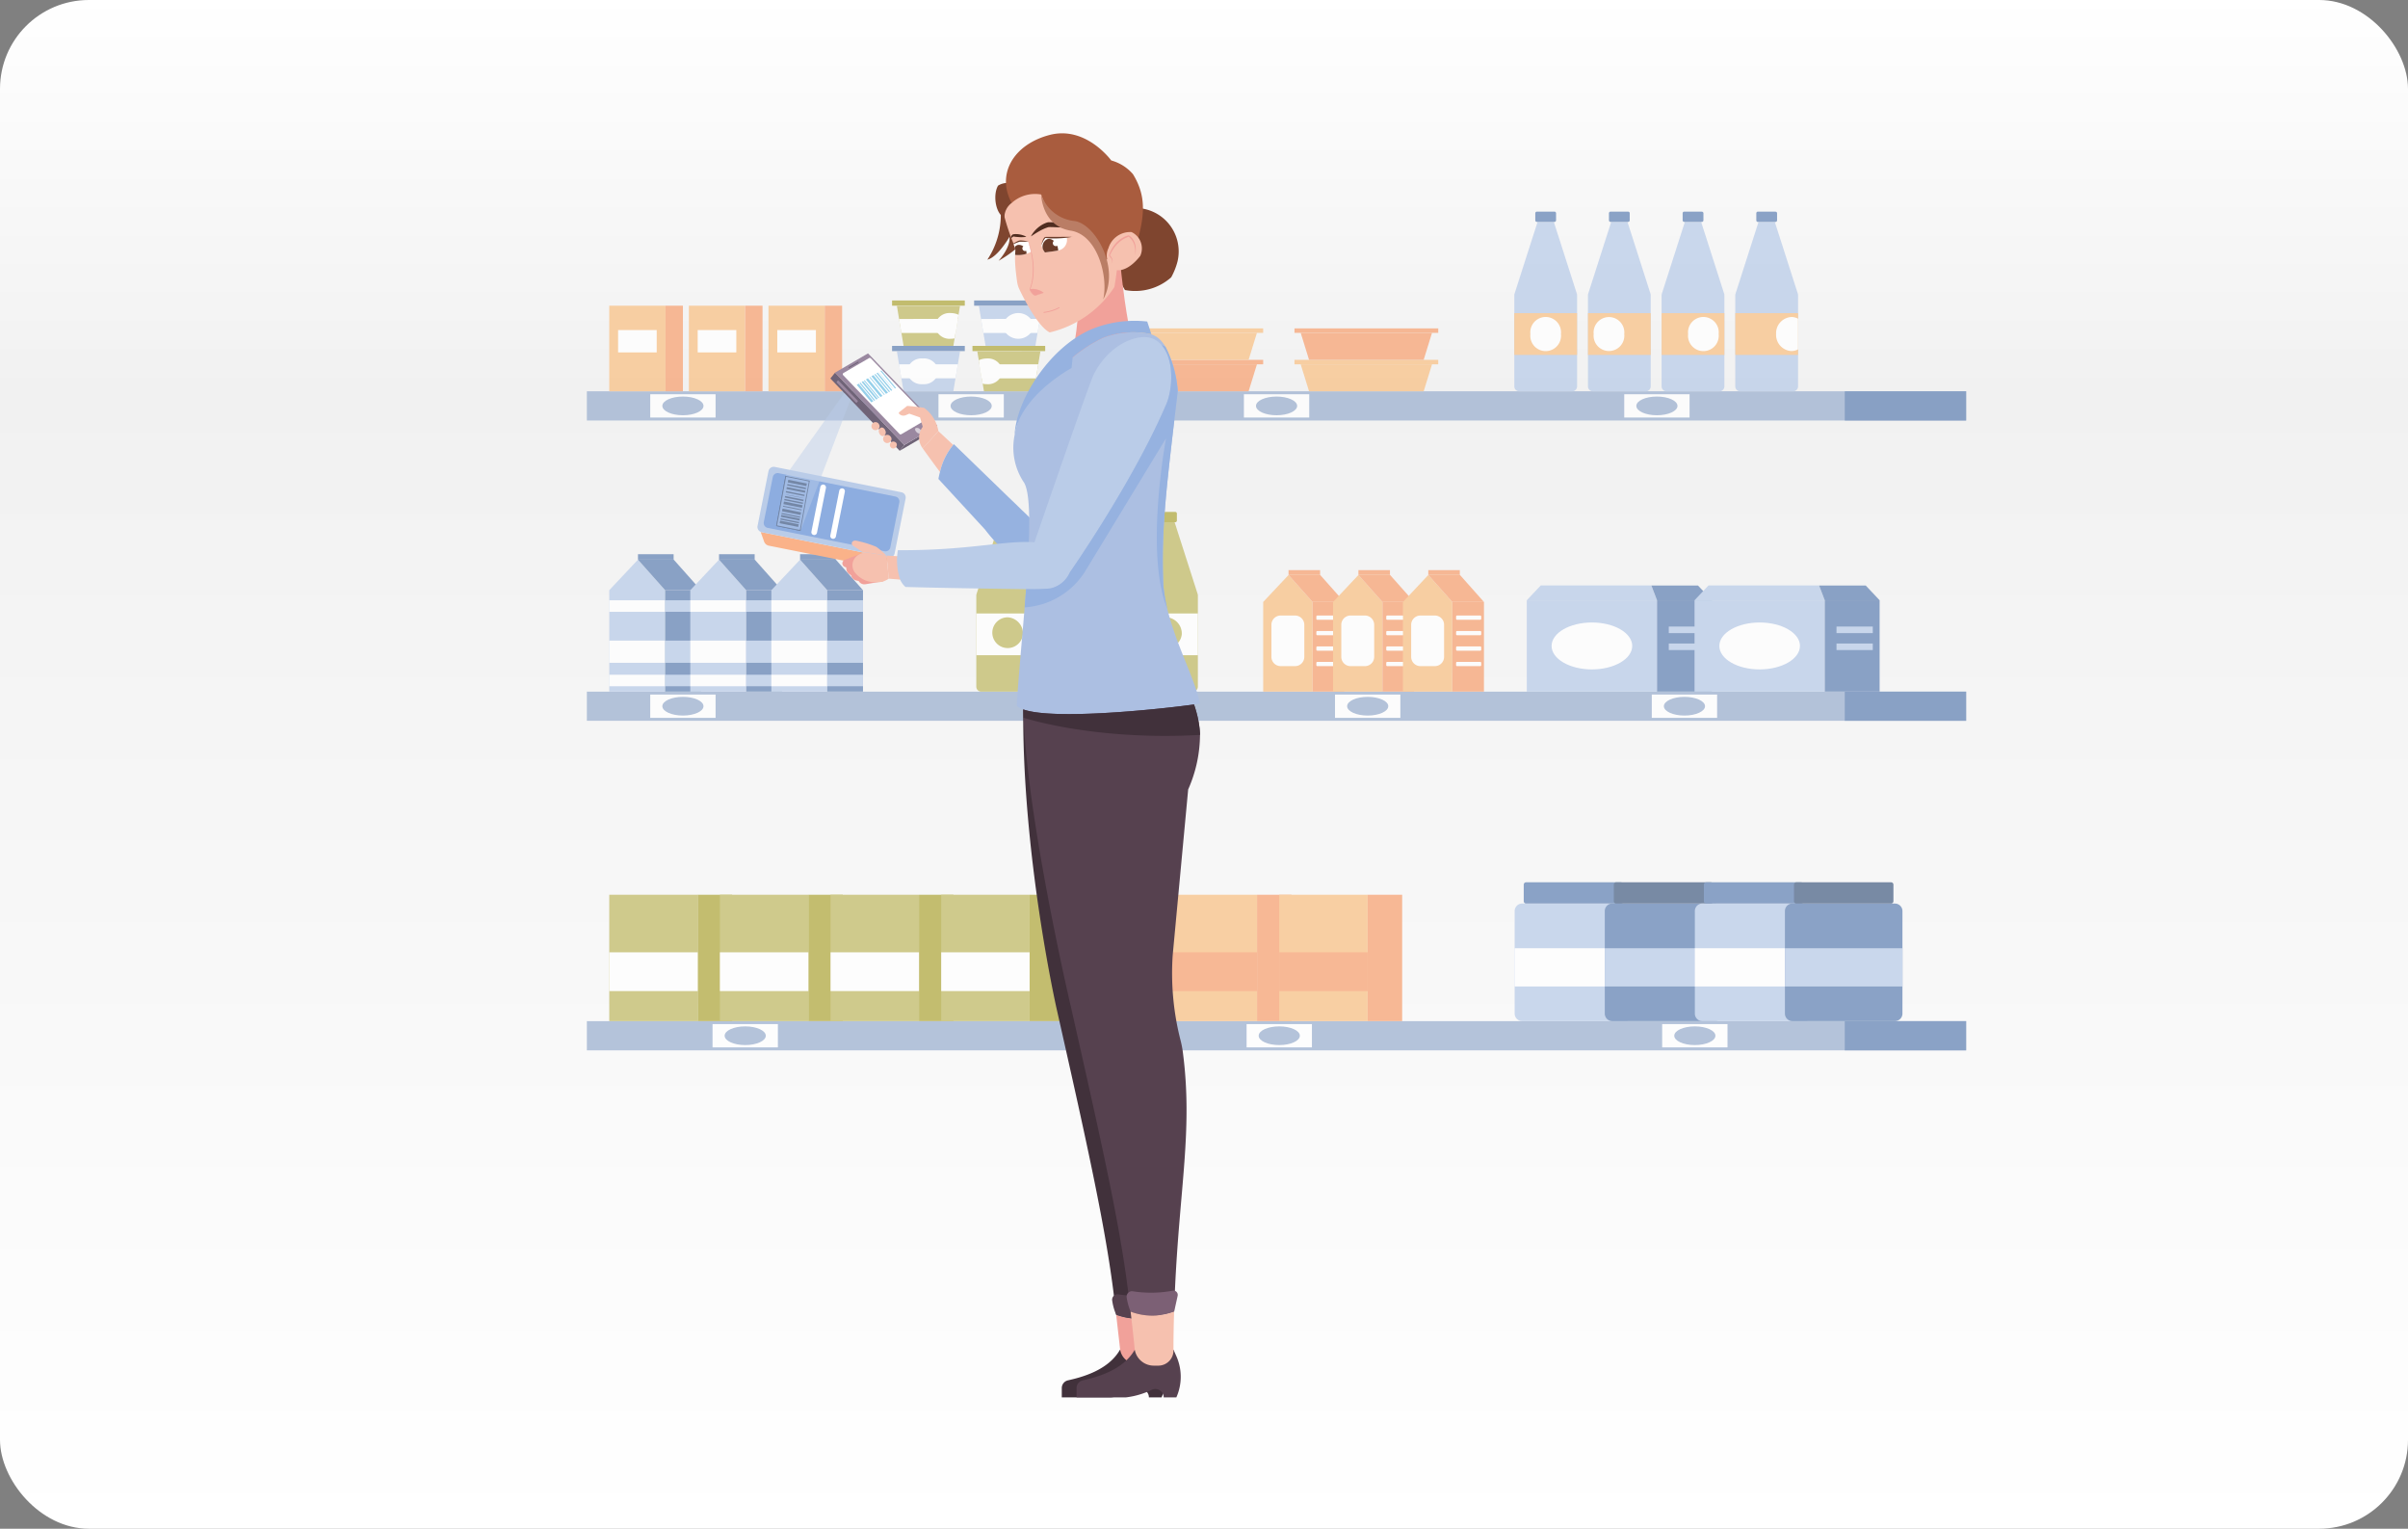 <svg xmlns="http://www.w3.org/2000/svg" xmlns:xlink="http://www.w3.org/1999/xlink" width="271" height="172" viewBox="0 0 271 172">
  <rect x="0" y="0" width="271" height="172" fill="#808080" stroke="none"/>
  <defs>
    <linearGradient id="linear-gradient" x1="0.5" y1="1" x2="0.5" gradientUnits="objectBoundingBox">
      <stop offset="0" stop-color="#fff"/>
      <stop offset="0.742" stop-color="#f1f1f1"/>
      <stop offset="1" stop-color="#fff"/>
    </linearGradient>
    <clipPath id="clip-path">
      <rect id="Rectángulo_352716" data-name="Rectángulo 352716" width="155.267" height="142.224" fill="none"/>
    </clipPath>
    <clipPath id="clip-path-3">
      <rect id="Rectángulo_352708" data-name="Rectángulo 352708" width="155.268" height="94.363" fill="none"/>
    </clipPath>
    <clipPath id="clip-path-4">
      <rect id="Rectángulo_352714" data-name="Rectángulo 352714" width="8.369" height="15.519" fill="none"/>
    </clipPath>
  </defs>
  <g id="Grupo_1019117" data-name="Grupo 1019117" transform="translate(-959 -5022)">
    <rect id="hombre-negocios-dibuja-grafico-crecimiento-progreso-negocios-analiza-finanzas-inversion" width="271" height="172" rx="10" transform="translate(959 5022)" fill="url(#linear-gradient)"/>
    <g id="Grupo_1015541" data-name="Grupo 1015541" transform="translate(1025.033 5037)">
      <g id="Grupo_1013037" data-name="Grupo 1013037" clip-path="url(#clip-path)">
        <g id="Grupo_1013036" data-name="Grupo 1013036" transform="translate(0 0)">
          <g id="Grupo_1013035" data-name="Grupo 1013035" clip-path="url(#clip-path)">
            <g id="Grupo_1013031" data-name="Grupo 1013031" transform="translate(0 8.811)" opacity="0.75">
              <g id="Grupo_1013030" data-name="Grupo 1013030">
                <g id="Grupo_1013029" data-name="Grupo 1013029" clip-path="url(#clip-path-3)">
                  <rect id="Rectángulo_352607" data-name="Rectángulo 352607" width="155.268" height="3.285" transform="translate(0 20.215)" fill="#9db1d0"/>
                  <rect id="Rectángulo_352608" data-name="Rectángulo 352608" width="6.332" height="9.633" transform="translate(2.534 10.583)" fill="#f8c187"/>
                  <rect id="Rectángulo_352609" data-name="Rectángulo 352609" width="1.958" height="9.633" transform="translate(8.866 10.583)" fill="#f7a374"/>
                  <rect id="Rectángulo_352610" data-name="Rectángulo 352610" width="4.346" height="2.515" transform="translate(3.528 13.323)" fill="#fff"/>
                  <rect id="Rectángulo_352611" data-name="Rectángulo 352611" width="6.331" height="9.633" transform="translate(11.494 10.583)" fill="#f8c187"/>
                  <rect id="Rectángulo_352612" data-name="Rectángulo 352612" width="1.958" height="9.633" transform="translate(17.825 10.583)" fill="#f7a374"/>
                  <rect id="Rectángulo_352613" data-name="Rectángulo 352613" width="4.346" height="2.515" transform="translate(12.487 13.323)" fill="#fff"/>
                  <rect id="Rectángulo_352614" data-name="Rectángulo 352614" width="6.331" height="9.633" transform="translate(20.452 10.583)" fill="#f8c187"/>
                  <rect id="Rectángulo_352615" data-name="Rectángulo 352615" width="1.958" height="9.633" transform="translate(26.783 10.583)" fill="#f7a374"/>
                  <rect id="Rectángulo_352616" data-name="Rectángulo 352616" width="4.346" height="2.515" transform="translate(21.445 13.323)" fill="#fff"/>
                  <path id="Trazado_732800" data-name="Trazado 732800" d="M33.045,18.231,32.8,19.689l-.262,1.578-.245,1.459h-5.6l-.244-1.459-.265-1.578-.242-1.459Z" transform="translate(8.963 -2.511)" fill="#bacce8"/>
                  <rect id="Rectángulo_352617" data-name="Rectángulo 352617" width="8.186" height="0.587" transform="translate(34.362 15.105)" fill="#6686b5"/>
                  <path id="Trazado_732801" data-name="Trazado 732801" d="M32.739,19.315l-.262,1.578H26.383l-.264-1.578Z" transform="translate(9.026 -2.136)" fill="#fff"/>
                  <path id="Trazado_732802" data-name="Trazado 732802" d="M30.33,20.273a1.634,1.634,0,0,1-1.772,1.445,1.635,1.635,0,0,1-1.773-1.445,1.636,1.636,0,0,1,1.773-1.446,1.635,1.635,0,0,1,1.772,1.446" transform="translate(9.255 -2.305)" fill="#fff"/>
                  <path id="Trazado_732803" data-name="Trazado 732803" d="M39.906,14.433l-.244,1.46L39.4,17.472l-.244,1.457H33.551l-.244-1.457-.265-1.578-.242-1.46Z" transform="translate(11.334 -3.823)" fill="#bacce8"/>
                  <rect id="Rectángulo_352618" data-name="Rectángulo 352618" width="8.185" height="0.587" transform="translate(43.595 9.996)" fill="#6686b5"/>
                  <path id="Trazado_732804" data-name="Trazado 732804" d="M39.6,15.518,39.338,17.1H33.244l-.264-1.578Z" transform="translate(11.397 -3.448)" fill="#fff"/>
                  <path id="Trazado_732805" data-name="Trazado 732805" d="M38.322,16.475a1.81,1.81,0,0,1-3.546,0,1.81,1.81,0,0,1,3.546,0" transform="translate(12.017 -3.617)" fill="#fff"/>
                  <path id="Trazado_732806" data-name="Trazado 732806" d="M39.769,18.231l-.244,1.459-.262,1.578-.245,1.459h-5.6l-.143-.854-.1-.6-.265-1.578-.075-.455-.167-1Z" transform="translate(11.287 -2.511)" fill="#c1bb68"/>
                  <rect id="Rectángulo_352619" data-name="Rectángulo 352619" width="8.186" height="0.587" transform="translate(43.41 15.105)" fill="#b1aa42"/>
                  <path id="Trazado_732807" data-name="Trazado 732807" d="M39.464,19.315,39.2,20.894H33.107l-.264-1.578Z" transform="translate(11.349 -2.136)" fill="#fff"/>
                  <path id="Trazado_732808" data-name="Trazado 732808" d="M35.463,20.273a1.635,1.635,0,0,1-1.772,1.445,2.068,2.068,0,0,1-.463-.051l-.1-.605-.265-1.578-.075-.455a2.066,2.066,0,0,1,.9-.2,1.635,1.635,0,0,1,1.772,1.446" transform="translate(11.33 -2.305)" fill="#fff"/>
                  <path id="Trazado_732809" data-name="Trazado 732809" d="M33.045,14.433l-.166.992-.078.468-.262,1.578-.1.611-.143.846h-5.6l-.244-1.457-.265-1.578-.242-1.46Z" transform="translate(8.963 -3.823)" fill="#c1bb68"/>
                  <rect id="Rectángulo_352620" data-name="Rectángulo 352620" width="8.186" height="0.587" transform="translate(34.362 9.996)" fill="#b1aa42"/>
                  <path id="Trazado_732810" data-name="Trazado 732810" d="M32.739,15.518,32.477,17.1H26.383l-.264-1.578Z" transform="translate(9.026 -3.448)" fill="#fff"/>
                  <path id="Trazado_732811" data-name="Trazado 732811" d="M31.777,15.22l-.078.468-.262,1.578-.1.611a2.075,2.075,0,0,1-.433.044,1.636,1.636,0,0,1-1.773-1.445A1.635,1.635,0,0,1,30.9,15.03a2.064,2.064,0,0,1,.876.19" transform="translate(10.065 -3.617)" fill="#fff"/>
                  <rect id="Rectángulo_352621" data-name="Rectángulo 352621" width="7.353" height="2.621" transform="translate(7.146 20.546)" fill="#fff"/>
                  <path id="Trazado_732812" data-name="Trazado 732812" d="M10.954,23.062c0,.581-1.037,1.052-2.316,1.052s-2.314-.471-2.314-1.052S7.36,22.01,8.638,22.01s2.316.471,2.316,1.052" transform="translate(2.185 -1.205)" fill="#9db1d0"/>
                  <rect id="Rectángulo_352622" data-name="Rectángulo 352622" width="7.353" height="2.621" transform="translate(39.585 20.546)" fill="#fff"/>
                  <path id="Trazado_732813" data-name="Trazado 732813" d="M35.061,23.062c0,.581-1.036,1.052-2.316,1.052s-2.314-.471-2.314-1.052,1.036-1.052,2.314-1.052,2.316.471,2.316,1.052" transform="translate(10.516 -1.205)" fill="#9db1d0"/>
                  <rect id="Rectángulo_352623" data-name="Rectángulo 352623" width="7.353" height="2.621" transform="translate(73.957 20.546)" fill="#fff"/>
                  <path id="Trazado_732814" data-name="Trazado 732814" d="M60.606,23.062c0,.581-1.036,1.052-2.316,1.052s-2.314-.471-2.314-1.052,1.036-1.052,2.314-1.052,2.316.471,2.316,1.052" transform="translate(19.343 -1.205)" fill="#9db1d0"/>
                  <rect id="Rectángulo_352624" data-name="Rectángulo 352624" width="7.353" height="2.621" transform="translate(116.762 20.546)" fill="#fff"/>
                  <path id="Trazado_732815" data-name="Trazado 732815" d="M92.418,23.062c0,.581-1.036,1.052-2.316,1.052s-2.314-.471-2.314-1.052S88.824,22.01,90.1,22.01s2.316.471,2.316,1.052" transform="translate(30.336 -1.205)" fill="#9db1d0"/>
                  <path id="Trazado_732816" data-name="Trazado 732816" d="M59.849,19.315H45.071l.941,3.036h12.9Z" transform="translate(15.575 -2.136)" fill="#f7a374"/>
                  <rect id="Rectángulo_352625" data-name="Rectángulo 352625" width="16.184" height="0.503" transform="translate(59.942 16.675)" fill="#f7a374"/>
                  <path id="Trazado_732817" data-name="Trazado 732817" d="M59.849,16.684H45.071l.941,3.037h12.9Z" transform="translate(15.575 -3.046)" fill="#f8c187"/>
                  <rect id="Rectángulo_352626" data-name="Rectángulo 352626" width="16.184" height="0.503" transform="translate(59.942 13.135)" fill="#f8c187"/>
                  <path id="Trazado_732818" data-name="Trazado 732818" d="M74.494,19.315H59.714l.941,3.036h12.9Z" transform="translate(20.635 -2.136)" fill="#f8c187"/>
                  <rect id="Rectángulo_352627" data-name="Rectángulo 352627" width="16.183" height="0.503" transform="translate(79.648 16.675)" fill="#f8c187"/>
                  <path id="Trazado_732819" data-name="Trazado 732819" d="M74.494,16.684H59.714l.941,3.037h12.9Z" transform="translate(20.635 -3.046)" fill="#f7a374"/>
                  <rect id="Rectángulo_352628" data-name="Rectángulo 352628" width="16.183" height="0.503" transform="translate(79.648 13.135)" fill="#f7a374"/>
                  <path id="Trazado_732820" data-name="Trazado 732820" d="M82.029,7.409H80.2l-2.592,8.077a.558.558,0,0,0-.027.17V25.914a.554.554,0,0,0,.554.553h5.958a.553.553,0,0,0,.553-.553V15.656a.6.6,0,0,0-.026-.17Z" transform="translate(26.808 -6.251)" fill="#bacce8"/>
                  <path id="Trazado_732821" data-name="Trazado 732821" d="M81.494,6.548H79.514a.177.177,0,0,0-.178.176v.8a.178.178,0,0,0,.178.178h1.981a.178.178,0,0,0,.178-.178v-.8a.177.177,0,0,0-.178-.176" transform="translate(27.415 -6.548)" fill="#6686b5"/>
                  <rect id="Rectángulo_352629" data-name="Rectángulo 352629" width="7.066" height="4.699" transform="translate(104.387 11.424)" fill="#f8c187"/>
                  <path id="Trazado_732822" data-name="Trazado 732822" d="M82.365,17.276a1.73,1.73,0,1,1-3.439,0,1.73,1.73,0,1,1,3.439,0" transform="translate(27.273 -3.503)" fill="#fff"/>
                  <path id="Trazado_732823" data-name="Trazado 732823" d="M88.189,7.409H86.358l-2.59,8.077a.52.52,0,0,0-.027.17V25.914a.553.553,0,0,0,.553.553h5.958a.552.552,0,0,0,.553-.553V15.656a.6.6,0,0,0-.026-.17Z" transform="translate(28.937 -6.251)" fill="#bacce8"/>
                  <path id="Trazado_732824" data-name="Trazado 732824" d="M87.658,6.548H85.675a.178.178,0,0,0-.178.176v.8a.179.179,0,0,0,.178.178h1.983a.178.178,0,0,0,.175-.178v-.8a.177.177,0,0,0-.175-.176" transform="translate(29.544 -6.548)" fill="#6686b5"/>
                  <rect id="Rectángulo_352630" data-name="Rectángulo 352630" width="7.064" height="4.699" transform="translate(112.678 11.424)" fill="#f8c187"/>
                  <path id="Trazado_732825" data-name="Trazado 732825" d="M87.66,17.276a1.73,1.73,0,1,1-3.441,0,1.73,1.73,0,1,1,3.441,0" transform="translate(29.103 -3.503)" fill="#fff"/>
                  <path id="Trazado_732826" data-name="Trazado 732826" d="M94.35,7.409H92.519l-2.59,8.077a.558.558,0,0,0-.027.17V25.914a.553.553,0,0,0,.553.553h5.959a.552.552,0,0,0,.552-.553V15.656a.557.557,0,0,0-.026-.17Z" transform="translate(31.066 -6.251)" fill="#bacce8"/>
                  <path id="Trazado_732827" data-name="Trazado 732827" d="M93.818,6.548H91.836a.177.177,0,0,0-.176.176v.8a.178.178,0,0,0,.176.178h1.982A.179.179,0,0,0,94,7.529v-.8a.178.178,0,0,0-.178-.176" transform="translate(31.674 -6.548)" fill="#6686b5"/>
                  <rect id="Rectángulo_352631" data-name="Rectángulo 352631" width="7.064" height="4.699" transform="translate(120.968 11.424)" fill="#f8c187"/>
                  <path id="Trazado_732828" data-name="Trazado 732828" d="M95.556,17.276a1.73,1.73,0,1,1-3.439,0,1.73,1.73,0,1,1,3.439,0" transform="translate(31.832 -3.503)" fill="#fff"/>
                  <path id="Trazado_732829" data-name="Trazado 732829" d="M100.511,7.409h-1.83L96.09,15.486a.558.558,0,0,0-.027.17V25.914a.553.553,0,0,0,.553.553h5.959a.553.553,0,0,0,.553-.553V15.656a.6.6,0,0,0-.026-.17Z" transform="translate(33.195 -6.251)" fill="#bacce8"/>
                  <path id="Trazado_732830" data-name="Trazado 732830" d="M99.979,6.548H98a.177.177,0,0,0-.178.176v.8A.178.178,0,0,0,98,7.707h1.981a.179.179,0,0,0,.178-.178v-.8a.178.178,0,0,0-.178-.176" transform="translate(33.803 -6.548)" fill="#6686b5"/>
                  <rect id="Rectángulo_352632" data-name="Rectángulo 352632" width="7.066" height="4.699" transform="translate(129.258 11.424)" fill="#f8c187"/>
                  <path id="Trazado_732831" data-name="Trazado 732831" d="M101.948,15.552V19a1.591,1.591,0,0,1-.751.191,1.826,1.826,0,0,1-1.72-1.917,1.826,1.826,0,0,1,1.72-1.916,1.577,1.577,0,0,1,.751.192" transform="translate(34.375 -3.503)" fill="#fff"/>
                  <rect id="Rectángulo_352633" data-name="Rectángulo 352633" width="13.688" height="3.285" transform="translate(141.58 20.215)" fill="#6686b5"/>
                  <rect id="Rectángulo_352634" data-name="Rectángulo 352634" width="155.268" height="3.285" transform="translate(0 91.079)" fill="#9db1d0"/>
                  <rect id="Rectángulo_352635" data-name="Rectángulo 352635" width="13.688" height="3.285" transform="translate(141.58 91.079)" fill="#6686b5"/>
                  <rect id="Rectángulo_352636" data-name="Rectángulo 352636" width="9.952" height="14.219" transform="translate(2.534 76.859)" fill="#c1bb68"/>
                  <rect id="Rectángulo_352637" data-name="Rectángulo 352637" width="3.881" height="14.219" transform="translate(12.485 76.859)" fill="#b1aa42"/>
                  <rect id="Rectángulo_352638" data-name="Rectángulo 352638" width="9.952" height="4.361" transform="translate(2.534 83.337)" fill="#fff"/>
                  <rect id="Rectángulo_352639" data-name="Rectángulo 352639" width="9.952" height="14.219" transform="translate(14.987 76.859)" fill="#c1bb68"/>
                  <rect id="Rectángulo_352640" data-name="Rectángulo 352640" width="3.879" height="14.219" transform="translate(24.939 76.859)" fill="#b1aa42"/>
                  <rect id="Rectángulo_352641" data-name="Rectángulo 352641" width="9.952" height="4.361" transform="translate(14.987 83.337)" fill="#fff"/>
                  <rect id="Rectángulo_352642" data-name="Rectángulo 352642" width="9.952" height="14.219" transform="translate(27.439 76.859)" fill="#c1bb68"/>
                  <rect id="Rectángulo_352643" data-name="Rectángulo 352643" width="3.879" height="14.219" transform="translate(37.39 76.859)" fill="#b1aa42"/>
                  <rect id="Rectángulo_352644" data-name="Rectángulo 352644" width="9.952" height="4.361" transform="translate(27.439 83.337)" fill="#fff"/>
                  <rect id="Rectángulo_352645" data-name="Rectángulo 352645" width="9.95" height="14.219" transform="translate(39.892 76.859)" fill="#c1bb68"/>
                  <rect id="Rectángulo_352646" data-name="Rectángulo 352646" width="3.881" height="14.219" transform="translate(49.842 76.859)" fill="#b1aa42"/>
                  <rect id="Rectángulo_352647" data-name="Rectángulo 352647" width="9.95" height="4.361" transform="translate(39.892 83.337)" fill="#fff"/>
                  <rect id="Rectángulo_352648" data-name="Rectángulo 352648" width="9.952" height="14.219" transform="translate(65.484 76.859)" fill="#f8c187"/>
                  <rect id="Rectángulo_352649" data-name="Rectángulo 352649" width="3.881" height="14.219" transform="translate(75.436 76.859)" fill="#f7a374"/>
                  <rect id="Rectángulo_352650" data-name="Rectángulo 352650" width="9.952" height="4.361" transform="translate(65.484 83.337)" fill="#f7a374"/>
                  <rect id="Rectángulo_352651" data-name="Rectángulo 352651" width="9.95" height="14.219" transform="translate(77.937 76.859)" fill="#f8c187"/>
                  <rect id="Rectángulo_352652" data-name="Rectángulo 352652" width="3.881" height="14.219" transform="translate(87.888 76.859)" fill="#f7a374"/>
                  <rect id="Rectángulo_352653" data-name="Rectángulo 352653" width="9.95" height="4.361" transform="translate(77.937 83.337)" fill="#f7a374"/>
                  <path id="Trazado_732832" data-name="Trazado 732832" d="M89.99,64.4H78.463a.851.851,0,0,0-.852.85V76.783a.852.852,0,0,0,.852.85H89.99a.85.85,0,0,0,.85-.85V65.255a.85.85,0,0,0-.85-.85" transform="translate(26.819 13.445)" fill="#bacce8"/>
                  <path id="Trazado_732833" data-name="Trazado 732833" d="M89.292,62.627H78.635a.267.267,0,0,0-.266.266v1.858a.267.267,0,0,0,.266.268H89.292a.267.267,0,0,0,.266-.268V62.893a.267.267,0,0,0-.266-.266" transform="translate(27.081 12.83)" fill="#6686b5"/>
                  <rect id="Rectángulo_352654" data-name="Rectángulo 352654" width="13.23" height="4.3" transform="translate(104.43 82.879)" fill="#fff"/>
                  <path id="Trazado_732834" data-name="Trazado 732834" d="M97.524,64.4H86a.85.85,0,0,0-.852.85V76.783a.851.851,0,0,0,.852.85H97.524a.851.851,0,0,0,.852-.85V65.255a.85.85,0,0,0-.852-.85" transform="translate(29.423 13.445)" fill="#6686b5"/>
                  <path id="Trazado_732835" data-name="Trazado 732835" d="M96.826,62.627H86.169a.267.267,0,0,0-.266.266v1.858a.267.267,0,0,0,.266.268H96.826a.267.267,0,0,0,.266-.268V62.893a.267.267,0,0,0-.266-.266" transform="translate(29.684 12.83)" fill="#4d6588"/>
                  <rect id="Rectángulo_352655" data-name="Rectángulo 352655" width="13.23" height="4.3" transform="translate(114.569 82.879)" fill="#bacce8"/>
                  <path id="Trazado_732836" data-name="Trazado 732836" d="M105.059,64.4H93.531a.85.85,0,0,0-.85.85V76.783a.85.85,0,0,0,.85.85h11.527a.85.85,0,0,0,.85-.85V65.255a.85.85,0,0,0-.85-.85" transform="translate(32.027 13.445)" fill="#bacce8"/>
                  <path id="Trazado_732837" data-name="Trazado 732837" d="M104.361,62.627H93.7a.266.266,0,0,0-.265.266v1.858a.266.266,0,0,0,.265.268h10.657a.267.267,0,0,0,.266-.268V62.893a.267.267,0,0,0-.266-.266" transform="translate(32.289 12.83)" fill="#6686b5"/>
                  <rect id="Rectángulo_352656" data-name="Rectángulo 352656" width="13.228" height="4.3" transform="translate(124.708 82.879)" fill="#fff"/>
                  <path id="Trazado_732838" data-name="Trazado 732838" d="M112.593,64.4H101.065a.85.85,0,0,0-.85.85V76.783a.85.85,0,0,0,.85.85h11.527a.85.85,0,0,0,.85-.85V65.255a.85.85,0,0,0-.85-.85" transform="translate(34.63 13.445)" fill="#6686b5"/>
                  <path id="Trazado_732839" data-name="Trazado 732839" d="M111.9,62.627H101.239a.267.267,0,0,0-.266.266v1.858a.267.267,0,0,0,.266.268H111.9a.266.266,0,0,0,.265-.268V62.893a.266.266,0,0,0-.265-.266" transform="translate(34.892 12.83)" fill="#4d6588"/>
                  <rect id="Rectángulo_352657" data-name="Rectángulo 352657" width="13.228" height="4.3" transform="translate(134.845 82.879)" fill="#bacce8"/>
                  <rect id="Rectángulo_352658" data-name="Rectángulo 352658" width="7.355" height="2.62" transform="translate(14.157 91.412)" fill="#fff"/>
                  <path id="Trazado_732840" data-name="Trazado 732840" d="M16.164,75.726c0,.581-1.036,1.052-2.316,1.052s-2.314-.471-2.314-1.052,1.036-1.051,2.314-1.051,2.316.471,2.316,1.051" transform="translate(3.986 16.994)" fill="#9db1d0"/>
                  <rect id="Rectángulo_352659" data-name="Rectángulo 352659" width="7.353" height="2.62" transform="translate(74.26 91.412)" fill="#fff"/>
                  <path id="Trazado_732841" data-name="Trazado 732841" d="M60.832,75.726c0,.581-1.036,1.052-2.316,1.052S56.2,76.307,56.2,75.726s1.037-1.051,2.316-1.051,2.316.471,2.316,1.051" transform="translate(19.421 16.994)" fill="#9db1d0"/>
                  <rect id="Rectángulo_352660" data-name="Rectángulo 352660" width="7.353" height="2.62" transform="translate(121.03 91.412)" fill="#fff"/>
                  <path id="Trazado_732842" data-name="Trazado 732842" d="M95.59,75.726c0,.581-1.037,1.052-2.316,1.052s-2.314-.471-2.314-1.052S92,74.675,93.274,74.675s2.316.471,2.316,1.051" transform="translate(31.432 16.994)" fill="#9db1d0"/>
                  <rect id="Rectángulo_352661" data-name="Rectángulo 352661" width="155.268" height="3.285" transform="translate(0 54.004)" fill="#9db1d0"/>
                  <path id="Trazado_732843" data-name="Trazado 732843" d="M37.03,32.519H35.2L32.609,40.6a.565.565,0,0,0-.027.17V51.024a.553.553,0,0,0,.553.553h5.959a.552.552,0,0,0,.552-.553V40.766a.609.609,0,0,0-.026-.17Z" transform="translate(11.259 2.426)" fill="#c1bb68"/>
                  <path id="Trazado_732844" data-name="Trazado 732844" d="M36.5,31.659H34.517a.177.177,0,0,0-.178.176v.8a.178.178,0,0,0,.178.178H36.5a.179.179,0,0,0,.178-.178v-.8a.178.178,0,0,0-.178-.176" transform="translate(11.866 2.129)" fill="#b1aa42"/>
                  <rect id="Rectángulo_352662" data-name="Rectángulo 352662" width="7.064" height="4.697" transform="translate(43.841 45.212)" fill="#fff"/>
                  <path id="Trazado_732845" data-name="Trazado 732845" d="M37.369,42.386a1.73,1.73,0,1,1-1.72-1.916,1.825,1.825,0,0,1,1.72,1.916" transform="translate(11.724 5.174)" fill="#c1bb68"/>
                  <path id="Trazado_732846" data-name="Trazado 732846" d="M43.671,32.519H41.84L39.25,40.6a.526.526,0,0,0-.027.17V51.024a.553.553,0,0,0,.553.553h5.958a.552.552,0,0,0,.553-.553V40.766a.609.609,0,0,0-.026-.17Z" transform="translate(13.554 2.426)" fill="#c1bb68"/>
                  <path id="Trazado_732847" data-name="Trazado 732847" d="M43.138,31.659H41.158a.178.178,0,0,0-.178.176v.8a.179.179,0,0,0,.178.178h1.981a.178.178,0,0,0,.178-.178v-.8a.177.177,0,0,0-.178-.176" transform="translate(14.161 2.129)" fill="#b1aa42"/>
                  <rect id="Rectángulo_352663" data-name="Rectángulo 352663" width="7.064" height="4.697" transform="translate(52.778 45.212)" fill="#fff"/>
                  <path id="Trazado_732848" data-name="Trazado 732848" d="M44.011,42.386a1.73,1.73,0,1,1-1.72-1.916,1.826,1.826,0,0,1,1.72,1.916" transform="translate(14.019 5.174)" fill="#c1bb68"/>
                  <path id="Trazado_732849" data-name="Trazado 732849" d="M50.312,32.519H48.481L45.891,40.6a.565.565,0,0,0-.027.17V51.024a.553.553,0,0,0,.553.553h5.959a.552.552,0,0,0,.552-.553V40.766a.563.563,0,0,0-.026-.17Z" transform="translate(15.849 2.426)" fill="#c1bb68"/>
                  <path id="Trazado_732850" data-name="Trazado 732850" d="M49.78,31.659H47.8a.177.177,0,0,0-.178.176v.8a.178.178,0,0,0,.178.178H49.78a.179.179,0,0,0,.178-.178v-.8a.178.178,0,0,0-.178-.176" transform="translate(16.456 2.129)" fill="#b1aa42"/>
                  <rect id="Rectángulo_352664" data-name="Rectángulo 352664" width="7.064" height="4.697" transform="translate(61.713 45.212)" fill="#fff"/>
                  <path id="Trazado_732851" data-name="Trazado 732851" d="M50.652,42.386a1.731,1.731,0,1,1-1.721-1.916,1.826,1.826,0,0,1,1.721,1.916" transform="translate(16.314 5.174)" fill="#c1bb68"/>
                  <rect id="Rectángulo_352665" data-name="Rectángulo 352665" width="13.688" height="3.285" transform="translate(141.58 54.004)" fill="#6686b5"/>
                  <path id="Trazado_732852" data-name="Trazado 732852" d="M8.169,39.085,5.113,35.65,1.883,39.085V50.5H8.169Z" transform="translate(0.651 3.508)" fill="#bacce8"/>
                  <rect id="Rectángulo_352666" data-name="Rectángulo 352666" width="4.027" height="11.41" transform="translate(8.82 42.593)" fill="#6686b5"/>
                  <rect id="Rectángulo_352667" data-name="Rectángulo 352667" width="6.286" height="1.296" transform="translate(2.534 43.728)" fill="#fff"/>
                  <rect id="Rectángulo_352668" data-name="Rectángulo 352668" width="4.027" height="1.296" transform="translate(8.82 43.728)" fill="#bacce8"/>
                  <rect id="Rectángulo_352669" data-name="Rectángulo 352669" width="6.286" height="1.296" transform="translate(2.534 52.105)" fill="#fff"/>
                  <rect id="Rectángulo_352670" data-name="Rectángulo 352670" width="4.027" height="1.296" transform="translate(8.82 52.105)" fill="#bacce8"/>
                  <rect id="Rectángulo_352671" data-name="Rectángulo 352671" width="6.286" height="2.497" transform="translate(2.534 48.265)" fill="#fff"/>
                  <rect id="Rectángulo_352672" data-name="Rectángulo 352672" width="4.027" height="2.497" transform="translate(8.82 48.265)" fill="#bacce8"/>
                  <path id="Trazado_732853" data-name="Trazado 732853" d="M11.367,39.085,8.311,35.65H4.284L7.34,39.085Z" transform="translate(1.48 3.508)" fill="#6686b5"/>
                  <rect id="Rectángulo_352673" data-name="Rectángulo 352673" width="4.012" height="0.614" transform="translate(5.766 38.545)" fill="#6686b5"/>
                  <path id="Trazado_732854" data-name="Trazado 732854" d="M14.948,39.085,11.893,35.65,8.662,39.085V50.5h6.286Z" transform="translate(2.993 3.508)" fill="#bacce8"/>
                  <rect id="Rectángulo_352674" data-name="Rectángulo 352674" width="4.027" height="11.41" transform="translate(17.942 42.593)" fill="#6686b5"/>
                  <rect id="Rectángulo_352675" data-name="Rectángulo 352675" width="6.286" height="1.296" transform="translate(11.655 43.728)" fill="#fff"/>
                  <rect id="Rectángulo_352676" data-name="Rectángulo 352676" width="4.027" height="1.296" transform="translate(17.942 43.728)" fill="#bacce8"/>
                  <rect id="Rectángulo_352677" data-name="Rectángulo 352677" width="6.286" height="1.296" transform="translate(11.655 52.105)" fill="#fff"/>
                  <rect id="Rectángulo_352678" data-name="Rectángulo 352678" width="4.027" height="1.296" transform="translate(17.942 52.105)" fill="#bacce8"/>
                  <rect id="Rectángulo_352679" data-name="Rectángulo 352679" width="6.286" height="2.497" transform="translate(11.655 48.265)" fill="#fff"/>
                  <rect id="Rectángulo_352680" data-name="Rectángulo 352680" width="4.027" height="2.497" transform="translate(17.942 48.265)" fill="#bacce8"/>
                  <path id="Trazado_732855" data-name="Trazado 732855" d="M18.146,39.085,15.09,35.65H11.063l3.056,3.435Z" transform="translate(3.823 3.508)" fill="#6686b5"/>
                  <rect id="Rectángulo_352681" data-name="Rectángulo 352681" width="4.012" height="0.614" transform="translate(14.887 38.545)" fill="#6686b5"/>
                  <path id="Trazado_732856" data-name="Trazado 732856" d="M21.728,39.085,18.672,35.65l-3.231,3.435V50.5h6.286Z" transform="translate(5.336 3.508)" fill="#bacce8"/>
                  <rect id="Rectángulo_352682" data-name="Rectángulo 352682" width="4.027" height="11.41" transform="translate(27.063 42.593)" fill="#6686b5"/>
                  <rect id="Rectángulo_352683" data-name="Rectángulo 352683" width="6.286" height="1.296" transform="translate(20.777 43.728)" fill="#fff"/>
                  <rect id="Rectángulo_352684" data-name="Rectángulo 352684" width="4.027" height="1.296" transform="translate(27.063 43.728)" fill="#bacce8"/>
                  <rect id="Rectángulo_352685" data-name="Rectángulo 352685" width="6.286" height="1.296" transform="translate(20.777 52.105)" fill="#fff"/>
                  <rect id="Rectángulo_352686" data-name="Rectángulo 352686" width="4.027" height="1.296" transform="translate(27.063 52.105)" fill="#bacce8"/>
                  <rect id="Rectángulo_352687" data-name="Rectángulo 352687" width="6.286" height="2.497" transform="translate(20.777 48.265)" fill="#fff"/>
                  <rect id="Rectángulo_352688" data-name="Rectángulo 352688" width="4.027" height="2.497" transform="translate(27.063 48.265)" fill="#bacce8"/>
                  <path id="Trazado_732857" data-name="Trazado 732857" d="M24.925,39.085,21.87,35.65H17.842L20.9,39.085Z" transform="translate(6.166 3.508)" fill="#6686b5"/>
                  <rect id="Rectángulo_352689" data-name="Rectángulo 352689" width="4.012" height="0.614" transform="translate(24.009 38.545)" fill="#6686b5"/>
                  <path id="Trazado_732858" data-name="Trazado 732858" d="M62.134,39.966l-2.7-3.037-2.855,3.037V50.055h5.558Z" transform="translate(19.55 3.95)" fill="#f8c187"/>
                  <rect id="Rectángulo_352690" data-name="Rectángulo 352690" width="3.559" height="10.089" transform="translate(81.686 43.915)" fill="#f7a374"/>
                  <path id="Trazado_732859" data-name="Trazado 732859" d="M64.961,39.966l-2.7-3.037H58.7l2.7,3.037Z" transform="translate(20.284 3.95)" fill="#f7a374"/>
                  <rect id="Rectángulo_352691" data-name="Rectángulo 352691" width="3.551" height="0.542" transform="translate(78.982 40.336)" fill="#f7a374"/>
                  <path id="Trazado_732860" data-name="Trazado 732860" d="M59.924,46.016H58.311a1.045,1.045,0,0,1-1.046-1.043V41.365a1.046,1.046,0,0,1,1.046-1.045h1.613a1.045,1.045,0,0,1,1.044,1.045v3.607a1.044,1.044,0,0,1-1.044,1.043" transform="translate(19.788 5.122)" fill="#fff"/>
                  <path id="Trazado_732861" data-name="Trazado 732861" d="M63.737,40.8h-2.6a.112.112,0,0,1-.113-.113v-.254a.113.113,0,0,1,.113-.113h2.6a.114.114,0,0,1,.113.113v.254a.113.113,0,0,1-.113.113" transform="translate(21.088 5.122)" fill="#fff"/>
                  <path id="Trazado_732862" data-name="Trazado 732862" d="M63.737,42.092h-2.6a.112.112,0,0,1-.113-.113v-.254a.112.112,0,0,1,.113-.112h2.6a.113.113,0,0,1,.113.112v.254a.113.113,0,0,1-.113.113" transform="translate(21.088 5.569)" fill="#fff"/>
                  <path id="Trazado_732863" data-name="Trazado 732863" d="M63.737,43.384h-2.6a.112.112,0,0,1-.113-.112v-.256a.113.113,0,0,1,.113-.113h2.6a.114.114,0,0,1,.113.113v.256a.113.113,0,0,1-.113.112" transform="translate(21.088 6.015)" fill="#fff"/>
                  <path id="Trazado_732864" data-name="Trazado 732864" d="M63.737,44.676h-2.6a.112.112,0,0,1-.113-.112V44.31a.112.112,0,0,1,.113-.113h2.6a.113.113,0,0,1,.113.113v.254a.113.113,0,0,1-.113.112" transform="translate(21.088 6.462)" fill="#fff"/>
                  <path id="Trazado_732865" data-name="Trazado 732865" d="M67.979,39.966l-2.7-3.037-2.855,3.037V50.055h5.558Z" transform="translate(21.57 3.95)" fill="#f8c187"/>
                  <rect id="Rectángulo_352692" data-name="Rectángulo 352692" width="3.559" height="10.089" transform="translate(89.55 43.915)" fill="#f7a374"/>
                  <path id="Trazado_732866" data-name="Trazado 732866" d="M70.805,39.966l-2.7-3.037h-3.56l2.7,3.037Z" transform="translate(22.303 3.95)" fill="#f7a374"/>
                  <rect id="Rectángulo_352693" data-name="Rectángulo 352693" width="3.55" height="0.542" transform="translate(86.846 40.336)" fill="#f7a374"/>
                  <path id="Trazado_732867" data-name="Trazado 732867" d="M65.769,46.016H64.154a1.045,1.045,0,0,1-1.044-1.043V41.365a1.045,1.045,0,0,1,1.044-1.045h1.615a1.045,1.045,0,0,1,1.044,1.045v3.607a1.044,1.044,0,0,1-1.044,1.043" transform="translate(21.808 5.122)" fill="#fff"/>
                  <path id="Trazado_732868" data-name="Trazado 732868" d="M69.583,40.8h-2.6a.114.114,0,0,1-.113-.113v-.254a.115.115,0,0,1,.113-.113h2.6a.114.114,0,0,1,.113.113v.254a.113.113,0,0,1-.113.113" transform="translate(23.107 5.122)" fill="#fff"/>
                  <path id="Trazado_732869" data-name="Trazado 732869" d="M69.583,42.092h-2.6a.114.114,0,0,1-.113-.113v-.254a.113.113,0,0,1,.113-.112h2.6a.113.113,0,0,1,.113.112v.254a.113.113,0,0,1-.113.113" transform="translate(23.107 5.569)" fill="#fff"/>
                  <path id="Trazado_732870" data-name="Trazado 732870" d="M69.583,43.384h-2.6a.113.113,0,0,1-.113-.112v-.256a.115.115,0,0,1,.113-.113h2.6a.114.114,0,0,1,.113.113v.256a.113.113,0,0,1-.113.112" transform="translate(23.107 6.015)" fill="#fff"/>
                  <path id="Trazado_732871" data-name="Trazado 732871" d="M69.583,44.676h-2.6a.113.113,0,0,1-.113-.112V44.31a.114.114,0,0,1,.113-.113h2.6a.113.113,0,0,1,.113.113v.254a.113.113,0,0,1-.113.112" transform="translate(23.107 6.462)" fill="#fff"/>
                  <path id="Trazado_732872" data-name="Trazado 732872" d="M73.823,39.966l-2.7-3.037-2.855,3.037V50.055h5.557Z" transform="translate(23.59 3.95)" fill="#f8c187"/>
                  <rect id="Rectángulo_352694" data-name="Rectángulo 352694" width="3.56" height="10.089" transform="translate(97.413 43.915)" fill="#f7a374"/>
                  <path id="Trazado_732873" data-name="Trazado 732873" d="M76.65,39.966l-2.7-3.037h-3.56l2.7,3.037Z" transform="translate(24.323 3.95)" fill="#f7a374"/>
                  <rect id="Rectángulo_352695" data-name="Rectángulo 352695" width="3.55" height="0.542" transform="translate(94.71 40.336)" fill="#f7a374"/>
                  <path id="Trazado_732874" data-name="Trazado 732874" d="M71.614,46.016H70a1.045,1.045,0,0,1-1.046-1.043V41.365A1.046,1.046,0,0,1,70,40.32h1.615a1.043,1.043,0,0,1,1.043,1.045v3.607a1.043,1.043,0,0,1-1.043,1.043" transform="translate(23.828 5.122)" fill="#fff"/>
                  <path id="Trazado_732875" data-name="Trazado 732875" d="M75.425,40.8h-2.6a.113.113,0,0,1-.113-.113v-.254a.114.114,0,0,1,.113-.113h2.6a.113.113,0,0,1,.113.113v.254a.112.112,0,0,1-.113.113" transform="translate(25.127 5.122)" fill="#fff"/>
                  <path id="Trazado_732876" data-name="Trazado 732876" d="M75.425,42.092h-2.6a.113.113,0,0,1-.113-.113v-.254a.113.113,0,0,1,.113-.112h2.6a.112.112,0,0,1,.113.112v.254a.112.112,0,0,1-.113.113" transform="translate(25.127 5.569)" fill="#fff"/>
                  <path id="Trazado_732877" data-name="Trazado 732877" d="M75.425,43.384h-2.6a.113.113,0,0,1-.113-.112v-.256a.114.114,0,0,1,.113-.113h2.6a.113.113,0,0,1,.113.113v.256a.112.112,0,0,1-.113.112" transform="translate(25.127 6.015)" fill="#fff"/>
                  <path id="Trazado_732878" data-name="Trazado 732878" d="M75.425,44.676h-2.6a.113.113,0,0,1-.113-.112V44.31a.113.113,0,0,1,.113-.113h2.6a.112.112,0,0,1,.113.113v.254a.112.112,0,0,1-.113.112" transform="translate(25.127 6.462)" fill="#fff"/>
                  <rect id="Rectángulo_352696" data-name="Rectángulo 352696" width="14.656" height="10.277" transform="translate(105.794 43.728)" fill="#bacce8"/>
                  <rect id="Rectángulo_352697" data-name="Rectángulo 352697" width="6.176" height="10.277" transform="translate(120.449 43.726)" fill="#6686b5"/>
                  <path id="Trazado_732879" data-name="Trazado 732879" d="M92.643,37.809H80.191l-1.566,1.663H93.281Z" transform="translate(27.169 4.254)" fill="#bacce8"/>
                  <path id="Trazado_732880" data-name="Trazado 732880" d="M95.856,39.473H89.68l-.636-1.663H94.29Z" transform="translate(30.77 4.254)" fill="#6686b5"/>
                  <path id="Trazado_732881" data-name="Trazado 732881" d="M89.773,43.543c0,1.457-2.032,2.64-4.537,2.64S80.7,45,80.7,43.543s2.03-2.64,4.537-2.64,4.537,1.181,4.537,2.64" transform="translate(27.886 5.323)" fill="#fff"/>
                  <rect id="Rectángulo_352698" data-name="Rectángulo 352698" width="4.08" height="0.736" transform="translate(121.774 46.685)" fill="#bacce8"/>
                  <rect id="Rectángulo_352699" data-name="Rectángulo 352699" width="4.08" height="0.735" transform="translate(121.774 48.593)" fill="#bacce8"/>
                  <rect id="Rectángulo_352700" data-name="Rectángulo 352700" width="14.656" height="10.277" transform="translate(124.673 43.728)" fill="#bacce8"/>
                  <rect id="Rectángulo_352701" data-name="Rectángulo 352701" width="6.176" height="10.277" transform="translate(139.328 43.726)" fill="#6686b5"/>
                  <path id="Trazado_732882" data-name="Trazado 732882" d="M106.673,37.809H94.221l-1.566,1.663h14.656Z" transform="translate(32.018 4.254)" fill="#bacce8"/>
                  <path id="Trazado_732883" data-name="Trazado 732883" d="M109.887,39.473H103.71l-.638-1.663h5.248Z" transform="translate(35.618 4.254)" fill="#6686b5"/>
                  <path id="Trazado_732884" data-name="Trazado 732884" d="M103.8,43.543c0,1.457-2.032,2.64-4.539,2.64S94.73,45,94.73,43.543s2.032-2.64,4.536-2.64,4.539,1.181,4.539,2.64" transform="translate(32.735 5.323)" fill="#fff"/>
                  <rect id="Rectángulo_352702" data-name="Rectángulo 352702" width="4.081" height="0.736" transform="translate(140.651 46.685)" fill="#bacce8"/>
                  <rect id="Rectángulo_352703" data-name="Rectángulo 352703" width="4.081" height="0.735" transform="translate(140.651 48.593)" fill="#bacce8"/>
                  <rect id="Rectángulo_352704" data-name="Rectángulo 352704" width="7.353" height="2.621" transform="translate(7.146 54.336)" fill="#fff"/>
                  <path id="Trazado_732885" data-name="Trazado 732885" d="M10.954,48.174c0,.58-1.037,1.051-2.316,1.051s-2.314-.471-2.314-1.051,1.036-1.052,2.314-1.052,2.316.471,2.316,1.052" transform="translate(2.185 7.472)" fill="#9db1d0"/>
                  <rect id="Rectángulo_352705" data-name="Rectángulo 352705" width="7.353" height="2.621" transform="translate(52.777 54.336)" fill="#fff"/>
                  <path id="Trazado_732886" data-name="Trazado 732886" d="M44.866,48.174c0,.58-1.036,1.051-2.316,1.051s-2.314-.471-2.314-1.051,1.035-1.052,2.314-1.052,2.316.471,2.316,1.052" transform="translate(13.904 7.472)" fill="#9db1d0"/>
                  <rect id="Rectángulo_352706" data-name="Rectángulo 352706" width="7.353" height="2.621" transform="translate(84.212 54.336)" fill="#fff"/>
                  <path id="Trazado_732887" data-name="Trazado 732887" d="M68.227,48.174c0,.58-1.036,1.051-2.316,1.051S63.6,48.754,63.6,48.174s1.036-1.052,2.314-1.052,2.316.471,2.316,1.052" transform="translate(21.976 7.472)" fill="#9db1d0"/>
                  <rect id="Rectángulo_352707" data-name="Rectángulo 352707" width="7.353" height="2.621" transform="translate(119.861 54.336)" fill="#fff"/>
                  <path id="Trazado_732888" data-name="Trazado 732888" d="M94.721,48.174c0,.58-1.037,1.051-2.316,1.051s-2.314-.471-2.314-1.051,1.036-1.052,2.314-1.052,2.316.471,2.316,1.052" transform="translate(31.132 7.472)" fill="#9db1d0"/>
                </g>
              </g>
            </g>
            <path id="Trazado_732889" data-name="Trazado 732889" d="M31.528,26.449A7.4,7.4,0,0,0,30.041,29.5C28.884,27.94,28.1,26.842,28.1,26.842l1.768-1.936s.657.607,1.662,1.543" transform="translate(9.709 8.606)" fill="#f6c1af"/>
            <path id="Trazado_732890" data-name="Trazado 732890" d="M30.413,24.448l-.523.655-3.715,2.169.521-.657Z" transform="translate(9.045 8.448)" fill="#6f6377"/>
            <path id="Trazado_732891" data-name="Trazado 732891" d="M28.7,28.148l-.522.655-7.8-8.134.522-.654Z" transform="translate(7.041 6.916)" fill="#6f6377"/>
            <path id="Trazado_732892" data-name="Trazado 732892" d="M24.481,18.4l-3.718,2.169,7.8,8.133,3.716-2.168Z" transform="translate(7.175 6.359)" fill="#9a88a0"/>
            <path id="Trazado_732893" data-name="Trazado 732893" d="M24.569,18.822l6.347,6.617a.157.157,0,0,1-.035.245L28,27.368a.159.159,0,0,1-.194-.027l-6.346-6.617a.156.156,0,0,1,.034-.245L24.375,18.8a.159.159,0,0,1,.194.027" transform="translate(7.399 6.488)" fill="#fff"/>
            <path id="Trazado_732894" data-name="Trazado 732894" d="M28.113,25.249a.483.483,0,0,1-.51-.168c-.157-.164-.187-.357-.063-.428a.478.478,0,0,1,.51.168c.157.164.186.357.063.428" transform="translate(9.49 8.51)" fill="#d7cfd9"/>
            <path id="Trazado_732895" data-name="Trazado 732895" d="M20.922,20.907l2.153,2.243a.067.067,0,0,0,.1,0l.1-.126a.064.064,0,0,0-.005-.086L21.117,20.69a.065.065,0,0,0-.1,0l-.1.125a.067.067,0,0,0,0,.087" transform="translate(7.223 7.142)" fill="#9a88a0"/>
            <path id="Trazado_732896" data-name="Trazado 732896" d="M24.451,22.91l-.227.132-1.643-1.978.226-.132Z" transform="translate(7.803 7.233)" fill="#96d0ea"/>
            <path id="Trazado_732897" data-name="Trazado 732897" d="M24.568,22.823l-.113.067-1.644-1.978.114-.066Z" transform="translate(7.883 7.204)" fill="#96d0ea"/>
            <path id="Trazado_732898" data-name="Trazado 732898" d="M24.8,22.7l-.164.1-1.642-1.977.161-.1Z" transform="translate(7.945 7.16)" fill="#96d0ea"/>
            <path id="Trazado_732899" data-name="Trazado 732899" d="M24.907,22.622l-.092.054L23.173,20.7l.092-.055Z" transform="translate(8.008 7.134)" fill="#96d0ea"/>
            <path id="Trazado_732900" data-name="Trazado 732900" d="M25.217,22.462l-.226.132-1.643-1.977.226-.133Z" transform="translate(8.068 7.078)" fill="#96d0ea"/>
            <path id="Trazado_732901" data-name="Trazado 732901" d="M25.365,22.353l-.075.043L23.648,20.42l.074-.044Z" transform="translate(8.172 7.041)" fill="#96d0ea"/>
            <path id="Trazado_732902" data-name="Trazado 732902" d="M25.677,22.193l-.226.133-1.643-1.978.226-.132Z" transform="translate(8.227 6.986)" fill="#96d0ea"/>
            <path id="Trazado_732903" data-name="Trazado 732903" d="M25.815,22.1l-.113.065-1.643-1.977.113-.066Z" transform="translate(8.314 6.952)" fill="#96d0ea"/>
            <path id="Trazado_732904" data-name="Trazado 732904" d="M26.008,21.986l-.131.077-1.642-1.978.129-.077Z" transform="translate(8.375 6.914)" fill="#96d0ea"/>
            <path id="Trazado_732905" data-name="Trazado 732905" d="M26.1,21.913c-.043.026-1.686-1.952-1.686-1.952.042-.024,1.686,1.952,1.686,1.952" transform="translate(8.436 6.898)" fill="#96d0ea"/>
            <path id="Trazado_732906" data-name="Trazado 732906" d="M26.318,21.8l-.113.066-1.644-1.977.113-.066Z" transform="translate(8.487 6.851)" fill="#96d0ea"/>
            <path id="Trazado_732907" data-name="Trazado 732907" d="M21.938,19.807c-.057-.054-.047-.089-.022-.1l1.035-.6a.057.057,0,0,1,.078.02.056.056,0,0,1-.022.077l-1.033.6a.057.057,0,0,1-.036.007" transform="translate(7.566 6.597)" fill="#6f6377"/>
            <path id="Trazado_732908" data-name="Trazado 732908" d="M30.557,25.634a4.057,4.057,0,0,0-1.612-2.624c-1.245-.188-1.9-.217-1.9-.217l-.892.7a.13.13,0,0,0-.013.191.663.663,0,0,0,.733.155l.412-.172,1.2.42.311,1.056a1.992,1.992,0,0,0,0,2.431Z" transform="translate(9.019 7.877)" fill="#f6c1af"/>
            <path id="Trazado_732909" data-name="Trazado 732909" d="M24.479,24.966a.453.453,0,1,1,.149-.523.391.391,0,0,1-.149.523" transform="translate(8.287 8.341)" fill="#f6c1af"/>
            <path id="Trazado_732910" data-name="Trazado 732910" d="M24.959,25.556c-.2.059-.42-.106-.5-.367a.446.446,0,0,1,.214-.58c.2-.059.42.106.5.367a.446.446,0,0,1-.215.58" transform="translate(8.444 8.5)" fill="#f6c1af"/>
            <path id="Trazado_732911" data-name="Trazado 732911" d="M25.554,25.977a.463.463,0,1,1,.031-.554.4.4,0,0,1-.031.554" transform="translate(8.617 8.706)" fill="#f6c1af"/>
            <path id="Trazado_732912" data-name="Trazado 732912" d="M26.1,26.246a.389.389,0,1,1-.2-.425.338.338,0,0,1,.2.425" transform="translate(8.781 8.903)" fill="#f6c1af"/>
            <path id="Trazado_732913" data-name="Trazado 732913" d="M41.522,36.492a2.114,2.114,0,0,0-.2-.44,28.885,28.885,0,0,0-2.548-2.672l-.071-.071c-.42-.412-.873-.852-1.346-1.3l-.129-.124-6.074-5.89s-.03.027-.079.083a7.4,7.4,0,0,0-1.487,3.046c-.066.245-.124.5-.175.782l5.241,5.684a17.889,17.889,0,0,0,3.616,3.578,2.279,2.279,0,0,0,3.254-2.672" transform="translate(10.164 8.981)" fill="#96b2e0"/>
            <path id="Trazado_732914" data-name="Trazado 732914" d="M45.174,6.393s.453-.081,1.13-.135A4.89,4.89,0,0,1,51.447,12.3a7.71,7.71,0,0,1-.7,1.744,6.1,6.1,0,0,1-5.206,1.43A16.958,16.958,0,0,1,43.564,10.6a4.859,4.859,0,0,1,1.611-4.21" transform="translate(15.03 2.157)" fill="#7f452f"/>
            <path id="Trazado_732915" data-name="Trazado 732915" d="M48.473,23.328c1.874,2.13-8.511,1.67-8.055,0,1.737-6.366.857-15.378.857-15.378l4.444-.265S46.6,21.2,48.473,23.328" transform="translate(13.962 2.656)" fill="#f1a19a"/>
            <path id="Trazado_732916" data-name="Trazado 732916" d="M29.05,36.235l-.79.854a.707.707,0,0,1-.659.214L15.464,34.877a.713.713,0,0,1-.529-.457l-.386-1.085Z" transform="translate(5.028 11.519)" fill="#fab289"/>
            <path id="Trazado_732917" data-name="Trazado 732917" d="M30.951,31.458l-1.233,6.159a.6.6,0,0,1-.709.474L14.764,35.242a.6.6,0,0,1-.475-.71l1.231-6.159a.606.606,0,0,1,.712-.475l14.245,2.85a.6.6,0,0,1,.474.71" transform="translate(4.934 9.636)" fill="#bacce8"/>
            <path id="Trazado_732918" data-name="Trazado 732918" d="M30.064,31.707l-1.013,5.059a.551.551,0,0,1-.089.211.558.558,0,0,1-.439.238.475.475,0,0,1-.129-.011L28,37.127l-12.751-2.55a.556.556,0,0,1-.437-.439.541.541,0,0,1,0-.218l1.011-5.061a.559.559,0,0,1,.658-.439l.8.161L27.6,30.645l2.022.405a.558.558,0,0,1,.439.657" transform="translate(5.115 9.817)" fill="#8dade0"/>
            <rect id="Rectángulo_352709" data-name="Rectángulo 352709" width="0.3" height="2.133" transform="matrix(0.197, -0.98, 0.98, 0.197, 21.705, 43.867)" fill="#3b4f6f"/>
            <path id="Trazado_732919" data-name="Trazado 732919" d="M18.312,32.61l-.028.147-2.092-.418.03-.147Z" transform="translate(5.595 11.124)" fill="#3b4f6f"/>
            <path id="Trazado_732920" data-name="Trazado 732920" d="M18.372,32.328l-.042.213-2.092-.418.043-.213Z" transform="translate(5.611 11.027)" fill="#3b4f6f"/>
            <path id="Trazado_732921" data-name="Trazado 732921" d="M18.4,32.161l-.024.118-2.09-.417.023-.12Z" transform="translate(5.628 10.969)" fill="#3b4f6f"/>
            <rect id="Rectángulo_352710" data-name="Rectángulo 352710" width="0.301" height="2.134" transform="matrix(0.197, -0.98, 0.98, 0.197, 21.974, 42.523)" fill="#3b4f6f"/>
            <path id="Trazado_732922" data-name="Trazado 732922" d="M18.519,31.559l-.02.1-2.09-.417.019-.1Z" transform="translate(5.67 10.761)" fill="#3b4f6f"/>
            <rect id="Rectángulo_352711" data-name="Rectángulo 352711" width="0.301" height="2.132" transform="matrix(0.197, -0.98, 0.98, 0.197, 22.136, 41.718)" fill="#3b4f6f"/>
            <rect id="Rectángulo_352712" data-name="Rectángulo 352712" width="0.151" height="2.133" transform="matrix(0.196, -0.981, 0.981, 0.196, 22.224, 41.279)" fill="#3b4f6f"/>
            <path id="Trazado_732923" data-name="Trazado 732923" d="M18.688,30.742l-.034.17-2.092-.418.034-.17Z" transform="translate(5.723 10.479)" fill="#3b4f6f"/>
            <path id="Trazado_732924" data-name="Trazado 732924" d="M18.711,30.581c-.011.055-2.1-.363-2.1-.363.009-.055,2.1.363,2.1.363" transform="translate(5.739 10.44)" fill="#3b4f6f"/>
            <path id="Trazado_732925" data-name="Trazado 732925" d="M18.768,30.333l-.031.147-2.09-.417.028-.148Z" transform="translate(5.753 10.337)" fill="#3b4f6f"/>
            <path id="Trazado_732926" data-name="Trazado 732926" d="M18.838,30l-.042.211L16.7,29.793l.042-.213Z" transform="translate(5.772 10.222)" fill="#3b4f6f"/>
            <path id="Trazado_732927" data-name="Trazado 732927" d="M18.886,29.747l-.032.16-2.091-.418.031-.16Z" transform="translate(5.793 10.135)" fill="#3b4f6f"/>
            <rect id="Rectángulo_352713" data-name="Rectángulo 352713" width="0.3" height="2.133" transform="matrix(0.197, -0.98, 0.98, 0.197, 22.624, 39.275)" fill="#3b4f6f"/>
            <path id="Trazado_732928" data-name="Trazado 732928" d="M19.045,35.042a.319.319,0,0,1-.252-.375L19.8,29.629a.322.322,0,0,1,.377-.252.318.318,0,0,1,.25.377l-1.008,5.038a.318.318,0,0,1-.375.25" transform="translate(6.492 10.15)" fill="#fff"/>
            <path id="Trazado_732929" data-name="Trazado 732929" d="M20.625,35.358a.318.318,0,0,1-.249-.377l1.005-5.036a.322.322,0,0,1,.377-.252.318.318,0,0,1,.25.377L21,35.107a.321.321,0,0,1-.377.252" transform="translate(7.039 10.259)" fill="#fff"/>
            <path id="Trazado_732930" data-name="Trazado 732930" d="M39.732,107.075v-1.051a.888.888,0,0,1,.693-.867c1.526-.343,4.52-1.111,5.855-3.441h4.364l.33.744a5.693,5.693,0,0,1-.013,4.614H49.537a.943.943,0,0,0-1.316-.867,9.121,9.121,0,0,1-2.935.867Z" transform="translate(13.73 35.149)" fill="#41313b"/>
            <path id="Trazado_732931" data-name="Trazado 732931" d="M49.131,98.8c-.023.748-.05,1.919-.071,3.032a2.527,2.527,0,0,1-2.243,2.466,1.893,1.893,0,0,1-2.1-1.669c-.126-1.121-.289-2.569-.437-3.84a6.915,6.915,0,0,0,4.847.011" transform="translate(15.303 34.137)" fill="#f1a19a"/>
            <path id="Trazado_732932" data-name="Trazado 732932" d="M52.8,86.881a17.7,17.7,0,0,0-1.564-4.789H45.044L36.518,47.5c-.262,16.883,3.749,34.588,3.749,34.588,3.5,15.493,5.5,24.579,6.447,32.272.1.784.183,1.5.258,2.145a6.9,6.9,0,0,0,4.845.011q.036-1.181.087-2.365c.5-11.76,2.071-18.436.895-27.273" transform="translate(12.615 16.416)" fill="#41313b"/>
            <path id="Trazado_732933" data-name="Trazado 732933" d="M56.4,52.686a15.363,15.363,0,0,1-1.333,6.136l-1.74,18.64a30.35,30.35,0,0,0,.887,9.6,11.323,11.323,0,0,1,.244,1.239c1.163,8.754-.365,15.291-.883,26.938q-.052,1.171-.089,2.339a6.9,6.9,0,0,1-4.9,0c-.077-.647-.163-1.36-.257-2.135-.48-3.883-1.22-8.049-2.271-13.153s-2.41-11.144-4.135-18.777c0,0-4.882-20.726-5.373-32.752-.026-.638-.039-1.251-.039-1.835,0-.966.148-2.827.264-4.116.073-.81.132-1.394.132-1.394H53.14S56.4,49.245,56.4,52.686" transform="translate(12.618 15.001)" fill="#56414f"/>
            <path id="Trazado_732934" data-name="Trazado 732934" d="M40.969,107.075v-1.051a.888.888,0,0,1,.694-.867c1.525-.343,4.52-1.111,5.853-3.441H51.88l.33.744a5.7,5.7,0,0,1-.012,4.614H50.774a.943.943,0,0,0-1.316-.867,9.1,9.1,0,0,1-2.935.867Z" transform="translate(14.157 35.149)" fill="#56414f"/>
            <path id="Trazado_732935" data-name="Trazado 732935" d="M49.687,97.612l-.394,1.783a6.975,6.975,0,0,1-4.891,0,5.975,5.975,0,0,1-.448-1.574.609.609,0,0,1,.184-.564.6.6,0,0,1,.483-.159,13.24,13.24,0,0,0,4.491-.059.475.475,0,0,1,.222,0,.491.491,0,0,1,.353.569" transform="translate(15.185 33.529)" fill="#56414f"/>
            <path id="Trazado_732936" data-name="Trazado 732936" d="M56.689,58.409c-.157.027-.383.061-.674.1-3.455.483-15.682,1.81-19.205.564a1.939,1.939,0,0,1-.755-.429c.178-3.014.569-7.072.893-11.06.136-1.65.258-3.289.35-4.836.269-4.514.274-8.26-.474-9.284a7.03,7.03,0,0,1-1-5.287,8.169,8.169,0,0,1,1.864-4.031c2.771-3.083,5.007-5.45,8.1-6.9a9.645,9.645,0,0,1,5.028-.47,2.486,2.486,0,0,1,1.581.923,4.439,4.439,0,0,1,.4.561,13.1,13.1,0,0,1,1.39,4.993C52.867,34.3,52.332,38.636,52.542,44.743c.009.276.034.573.074.888s.089.643.149.98c.069.377.145.747.229,1.118,1.09,4.315,3.05,7.729,3.695,10.68" transform="translate(12.334 5.753)" fill="#acbfe2"/>
            <path id="Trazado_732937" data-name="Trazado 732937" d="M52.6,24.564C48.817,33.415,41.73,43.52,41.73,43.52l-4.793.1-.385.009s7.24-21.116,7.873-22.383c1.747-3.507,5.31-4.9,6.958-3.883a2.949,2.949,0,0,1,.694.593c1.483,1.714,1.191,5.049.525,6.607" transform="translate(12.631 5.889)" fill="#bacce8"/>
            <path id="Trazado_732938" data-name="Trazado 732938" d="M51.179,17.2a2.052,2.052,0,0,0-.4-.091,9.646,9.646,0,0,0-5.028.47,16.179,16.179,0,0,0-3.433,2.211l-.121,1.2s-5.053,2.7-6.225,6.7c-.073.27-.133.548-.18.825.126-3.676,3.72-9.754,8.637-11.885a12.806,12.806,0,0,1,6.28-.873c.135.393.3.906.474,1.446" transform="translate(12.367 5.418)" fill="#96b2e0"/>
            <path id="Trazado_732939" data-name="Trazado 732939" d="M50.9,97.352l-.394,1.783a6.888,6.888,0,0,1-4.9,0,6.58,6.58,0,0,1-.44-1.572A.612.612,0,0,1,45.349,97a.6.6,0,0,1,.483-.157,13.223,13.223,0,0,0,4.491-.061.469.469,0,0,1,.27.016.481.481,0,0,1,.305.554" transform="translate(15.603 33.439)" fill="#7c6075"/>
            <path id="Trazado_732940" data-name="Trazado 732940" d="M50.389,98.527a6.906,6.906,0,0,1-4.9,0c.322,2.736.466,4.287.466,4.291a2.175,2.175,0,0,0,2.138,1.786h.519a1.707,1.707,0,0,0,1.7-1.786c0-1.425.026-2.858.071-4.291" transform="translate(15.719 34.047)" fill="#f6c1af"/>
            <path id="Trazado_732941" data-name="Trazado 732941" d="M27.751,38.105l-2.431-.2-.241-2.6,2.563.159a7.257,7.257,0,0,0,.109,2.641" transform="translate(8.666 12.2)" fill="#f6c1af"/>
            <path id="Trazado_732942" data-name="Trazado 732942" d="M23.652,35.1l-1.991.752a.43.43,0,0,0-.265.518.436.436,0,0,0,.288.3l.126.039.026.221a.735.735,0,0,0,.284.5l.252.192a.735.735,0,0,0,.556.558l.289.066a.737.737,0,0,0,.759.361L26,38.265l-1.547-1.833Z" transform="translate(7.388 12.128)" fill="#f1a19a"/>
            <path id="Trazado_732943" data-name="Trazado 732943" d="M45.394,37.6A3.1,3.1,0,0,1,43.218,39.4a18.791,18.791,0,0,1-2.083.087h-.086c-.184,0-.377,0-.572-.005-.067,0-.135,0-.2,0-2.522-.035-9.832-.14-13.368-.248a2.248,2.248,0,0,1-.622-.876,6.885,6.885,0,0,1-.24-3.262c8.869.054,12.79-1.4,16.41-.758,2.371.418,2.939,3.272,2.939,3.272" transform="translate(8.967 11.806)" fill="#bacce8"/>
            <path id="Trazado_732944" data-name="Trazado 732944" d="M26.308,37.992a2.107,2.107,0,0,1-1.381.4,2.886,2.886,0,0,1-2.458-1.133,1.39,1.39,0,0,1-.246-.783,1.309,1.309,0,0,1,.2-.692,1.524,1.524,0,0,1,.787-.619,1.8,1.8,0,0,1,.292-.078,1.861,1.861,0,0,1,.548-.013l1.982.316c.047.007.28,2.606.28,2.606" transform="translate(7.679 12.114)" fill="#f6c1af"/>
            <path id="Trazado_732945" data-name="Trazado 732945" d="M34.983,6.218a9.084,9.084,0,0,1-1.475,5.848C34.7,11.774,35.993,9.5,35.993,9.5s.25.989-1.223,2.691a13.033,13.033,0,0,0,2.882-2.2c.873-.98-.253-3.458-.253-3.458Z" transform="translate(11.579 2.149)" fill="#7f452f"/>
            <path id="Trazado_732946" data-name="Trazado 732946" d="M36.595,16.885c.016.04.034.082.052.121.8,1.677,2.259,4.3,3.422,4.856a11.989,11.989,0,0,0,7.274-5.1c.235-1.362.336-2.386.336-2.386s1.666-2.967,1.757-4.2a7.92,7.92,0,0,0-4.549-7.788A8.733,8.733,0,0,0,39.125,1.8a5.548,5.548,0,0,0-3.956,3.579,11.91,11.91,0,0,0-.334,2.944A24.172,24.172,0,0,0,36,11.884c.026.091.051.172.073.246.083.264.133.413.133.413s-.017.229-.03.6c-.005.09-.008.188-.013.293s0,.2,0,.311.008.254.016.388c.032.63.124,1.355.217,2.028a2.8,2.8,0,0,0,.093.421,2.229,2.229,0,0,0,.109.305" transform="translate(12.038 0.538)" fill="#f6c1af"/>
            <path id="Trazado_732947" data-name="Trazado 732947" d="M37.066,13.034a2.007,2.007,0,0,1,1.562.409l-.978.307a1.256,1.256,0,0,1-.584-.716" transform="translate(12.808 4.5)" fill="#f1a19a"/>
            <path id="Trazado_732948" data-name="Trazado 732948" d="M42.4,8.038c-.132-.054-.264-.1-.4-.144s-.268-.082-.4-.12q-.406-.111-.818-.186c-.139-.028-.276-.047-.416-.07s-.279-.038-.418-.05a6.235,6.235,0,0,0-.858-.032,1.941,1.941,0,0,0-.37.125,2.376,2.376,0,0,0-.287.144,3.17,3.17,0,0,0-.515.363,3.461,3.461,0,0,0-.432.445,2.6,2.6,0,0,0-.334.518c.172-.114.338-.223.5-.328s.332-.2.5-.295.335-.176.506-.252c.083-.036.17-.07.256-.1.042-.016.086-.031.129-.044s.086-.026.131-.04l-.067.012c.258-.007.53,0,.8.013l.821.034c.274.011.552.02.829.023s.558,0,.841-.016" transform="translate(12.838 2.569)" fill="#502d20"/>
            <path id="Trazado_732949" data-name="Trazado 732949" d="M38.251,15.171a.047.047,0,0,1,0-.094,4.906,4.906,0,0,0,1.685-.527.046.046,0,0,1,.063.022.045.045,0,0,1-.02.063,4.949,4.949,0,0,1-1.721.537Z" transform="translate(13.202 5.026)" fill="#f1a19a"/>
            <path id="Trazado_732950" data-name="Trazado 732950" d="M36.043,4.207a2.046,2.046,0,0,0-1.564.246c-.622,1.089-.25,3.221.717,3.589A2.013,2.013,0,0,1,36.016,6.4Z" transform="translate(11.809 1.433)" fill="#7f452f"/>
            <path id="Trazado_732951" data-name="Trazado 732951" d="M35.709,7.834a3.928,3.928,0,0,1,3.314-.951c1.808,5.232,6.309,3.326,6.687,7.153a1.01,1.01,0,0,0,.771.137,5.54,5.54,0,0,0,3.49-2.46c.772-2.916.736-4.91-.614-7.117a4.943,4.943,0,0,0-2.446-1.543S44.062-.877,39.985.182,33.953,4.61,35.709,7.834" transform="translate(12.116 0)" fill="#a95c3e"/>
            <path id="Trazado_732952" data-name="Trazado 732952" d="M43.655,10.105a1.866,1.866,0,0,0,.7,2.359c.572.269,1.726-.019,2.9-1.529a2.036,2.036,0,0,0-.984-2.678,2.551,2.551,0,0,0-2.609,1.847" transform="translate(15.04 2.854)" fill="#f6c1af"/>
            <path id="Trazado_732953" data-name="Trazado 732953" d="M43.911,11.761a1,1,0,0,0,.114-.254.412.412,0,0,0,.013-.133A.3.3,0,0,0,44,11.249a1.146,1.146,0,0,0-.152-.229,1.431,1.431,0,0,1-.17-.241,3.732,3.732,0,0,1,.83-1.42,3.119,3.119,0,0,1,.634-.514,2.44,2.44,0,0,1,.762-.314A1.338,1.338,0,0,1,46.391,9a1.954,1.954,0,0,1,.24.565,2.173,2.173,0,0,1,.063.6,2.744,2.744,0,0,1-.071.595,3.806,3.806,0,0,0,.011-.593,2.583,2.583,0,0,0-.11-.575,1.866,1.866,0,0,0-.253-.514,1.5,1.5,0,0,0-.18-.219,1.166,1.166,0,0,0-.211-.178c-.058.038-.182.083-.3.136a2.934,2.934,0,0,0-.339.18,3.5,3.5,0,0,0-.6.484,3.983,3.983,0,0,0-.484.606,5.266,5.266,0,0,0-.375.685,1.633,1.633,0,0,1,.141.188,1.373,1.373,0,0,1,.137.256.437.437,0,0,1,.027.149.5.5,0,0,1-.032.144.8.8,0,0,1-.145.245" transform="translate(15.094 2.948)" fill="#f1a19a"/>
            <path id="Trazado_732954" data-name="Trazado 732954" d="M38.2,10.04a2.631,2.631,0,0,0,.229.359c.441-.059,1.125-.14,1.488-.221a1.145,1.145,0,0,0,.112-.027c.026-.007.048-.015.071-.023a1.2,1.2,0,0,0,.77-1.434,22.983,22.983,0,0,1-2.429.03,1.915,1.915,0,0,0-.406.884,1.985,1.985,0,0,0,.166.432" transform="translate(13.142 3.004)" fill="#fff"/>
            <path id="Trazado_732955" data-name="Trazado 732955" d="M41.5,8.661c-.257-.008-.513-.007-.767-.007l-.766.007c-.125,0-.253,0-.381,0s-.254,0-.381,0l-.763.005a.725.725,0,0,0-.194.234,1.361,1.361,0,0,0-.1.23,1.681,1.681,0,0,0-.074.238,1.514,1.514,0,0,0-.036.245,2.276,2.276,0,0,1,.18-.453,1.592,1.592,0,0,1,.273-.388,3.858,3.858,0,0,0,.717.065c.128,0,.256,0,.385,0s.257-.007.383-.012.257-.015.383-.023.256-.022.383-.035c.254-.03.509-.063.76-.117" transform="translate(13.142 2.99)" fill="#6b3c2a"/>
            <path id="Trazado_732956" data-name="Trazado 732956" d="M37.217,8.729a1.686,1.686,0,0,0-.353-.16,2.5,2.5,0,0,0-.367-.1,2.713,2.713,0,0,0-.377-.043,1.758,1.758,0,0,0-.392.026.379.379,0,0,0-.153.106.433.433,0,0,0-.067.118.378.378,0,0,0-.007.246.743.743,0,0,1,.143-.156.393.393,0,0,1,.151-.07,1.667,1.667,0,0,0,.305.047c.12.011.241.019.362.026s.248.007.373,0a2.236,2.236,0,0,0,.382-.044" transform="translate(12.262 2.913)" fill="#502d20"/>
            <path id="Trazado_732957" data-name="Trazado 732957" d="M38.16,9.994a2.631,2.631,0,0,0,.229.359c.441-.059,1.125-.14,1.488-.221a1.509,1.509,0,0,0-.083-.468c-.206-.595-.725-.955-1.16-.8a.951.951,0,0,0-.474,1.134" transform="translate(13.177 3.05)" fill="#6b3c2a"/>
            <path id="Trazado_732958" data-name="Trazado 732958" d="M39,9.378a.335.335,0,1,0,.207-.425A.334.334,0,0,0,39,9.378" transform="translate(13.472 3.087)" fill="#fff"/>
            <path id="Trazado_732959" data-name="Trazado 732959" d="M35.876,10.563a2.912,2.912,0,0,0,1.282-.128l.1-.036.428-.164c-.093-.418-.206-.809-.32-1.16-.028,0-.643-.069-.993-.061a3.621,3.621,0,0,0-.673.293c.027.091.052.172.074.246l.044.14c.055.176.089.273.089.273s-.016.229-.031.6" transform="translate(12.336 3.115)" fill="#fff"/>
            <path id="Trazado_732960" data-name="Trazado 732960" d="M36.825,8.734a11.233,11.233,0,0,1,.459,1.407,9.083,9.083,0,0,1,.256,1.46,7.2,7.2,0,0,1-.009,1.484,4.855,4.855,0,0,1-.117.735,4.052,4.052,0,0,1-.23.71c.024.046.057.117.09.186a1.423,1.423,0,0,0,.122.2,1.024,1.024,0,0,0,.155.17.81.81,0,0,0,.192.124c.312-.094.639-.192.969-.284-.323.113-.647.219-.97.33a.734.734,0,0,1-.225-.128,1.041,1.041,0,0,1-.17-.175,1.539,1.539,0,0,1-.133-.2,1.643,1.643,0,0,1-.1-.222,5.194,5.194,0,0,0,.326-1.451,7.854,7.854,0,0,0,.013-1.467c-.008-.122-.026-.244-.038-.366s-.031-.244-.052-.365c-.036-.242-.085-.484-.137-.724q-.166-.719-.4-1.421" transform="translate(12.725 3.018)" fill="#f1a19a"/>
            <path id="Trazado_732961" data-name="Trazado 732961" d="M37.427,9.094a2.349,2.349,0,0,0-.245-.065c-.081-.017-.164-.032-.246-.044s-.167-.019-.252-.023a.773.773,0,0,0-.514.1c-.078.035-.152.077-.227.117s-.145.087-.217.136-.137.1-.2.152c.079-.032.156-.066.234-.1l.231-.1c.075-.031.153-.063.231-.091s.153-.057.23-.077c.067,0,.149,0,.23,0l.246,0c.165,0,.332.005.5-.005" transform="translate(12.275 3.096)" fill="#6b3c2a"/>
            <path id="Trazado_732962" data-name="Trazado 732962" d="M35.846,10.457a2.912,2.912,0,0,0,1.282-.128,1.22,1.22,0,0,0-.038-.3.839.839,0,0,0-.949-.69.638.638,0,0,0-.354.248c.055.176.089.273.089.273s-.016.229-.031.6" transform="translate(12.367 3.221)" fill="#6b3c2a"/>
            <path id="Trazado_732963" data-name="Trazado 732963" d="M36.452,9.791a.3.3,0,1,0,.183-.375.295.295,0,0,0-.183.375" transform="translate(12.591 3.248)" fill="#fff"/>
            <path id="Trazado_732964" data-name="Trazado 732964" d="M38.006,5.114A4.455,4.455,0,0,0,41.739,8.1c2.286.258,5.233,5.236,3.252,8.816.593-2.543-.643-7.253-3.628-7.726-3.3-.522-3.357-4.078-3.357-4.078" transform="translate(13.133 1.767)" fill="#ba7d65"/>
            <path id="Trazado_732965" data-name="Trazado 732965" d="M26.047,35.732l-1.982-.315a1.816,1.816,0,0,0-.548.013l-1.214-.8a.3.3,0,0,1-.136-.25.3.3,0,0,1,.159-.265.5.5,0,0,1,.35-.046,11.873,11.873,0,0,1,2.252.69,7.5,7.5,0,0,1,1.118.976" transform="translate(7.66 11.767)" fill="#f6c1af"/>
            <path id="Trazado_732966" data-name="Trazado 732966" d="M18.584,34.841l-2.741-.552,1.045-5.647,2.741.552Zm-2.631-.626,2.554.513,1.012-5.46-2.554-.513Z" transform="translate(5.475 9.897)" fill="#3b4f6f"/>
            <path id="Trazado_732967" data-name="Trazado 732967" d="M52.446,46.257c.066.361.143.729.226,1.1-2.557-6.216-.135-19.169-.135-19.169L43.492,43.065a8.671,8.671,0,0,1-6.866,4.147c.057-.689.11-1.375.161-2.053.2,0,.388.005.573.005h.086a18.749,18.749,0,0,0,2.082-.087,3.1,3.1,0,0,0,2.177-1.794s7.087-10.105,10.872-18.956c.666-1.558.958-4.892-.525-6.605a1.478,1.478,0,0,1,.42.163,13.113,13.113,0,0,1,1.389,4.993C52.545,33.93,52.01,38.264,52.22,44.372c.009.276.034.575.074.888s.089.643.149.981l0,.016" transform="translate(12.656 6.124)" fill="#96b2e0"/>
            <path id="Trazado_732968" data-name="Trazado 732968" d="M56.4,51.183c-11.475.64-19.15-1.706-19.85-1.93-.013-.318-.022-.627-.03-.931,3.523,1.246,15.75-.081,19.205-.564a11.679,11.679,0,0,1,.674,3.424" transform="translate(12.621 16.503)" fill="#41313b"/>
            <g id="Grupo_1013034" data-name="Grupo 1013034" transform="translate(21.317 29.22)" opacity="0.45">
              <g id="Grupo_1013033" data-name="Grupo 1013033">
                <g id="Grupo_1013032" data-name="Grupo 1013032" clip-path="url(#clip-path-4)">
                  <path id="Trazado_732969" data-name="Trazado 732969" d="M15.843,36.683l2.741.552,5.628-14.786-.7-.733-6.62,9.321Z" transform="translate(-15.843 -21.716)" fill="#bacce8"/>
                </g>
              </g>
            </g>
          </g>
        </g>
      </g>
    </g>
  </g>
</svg>

